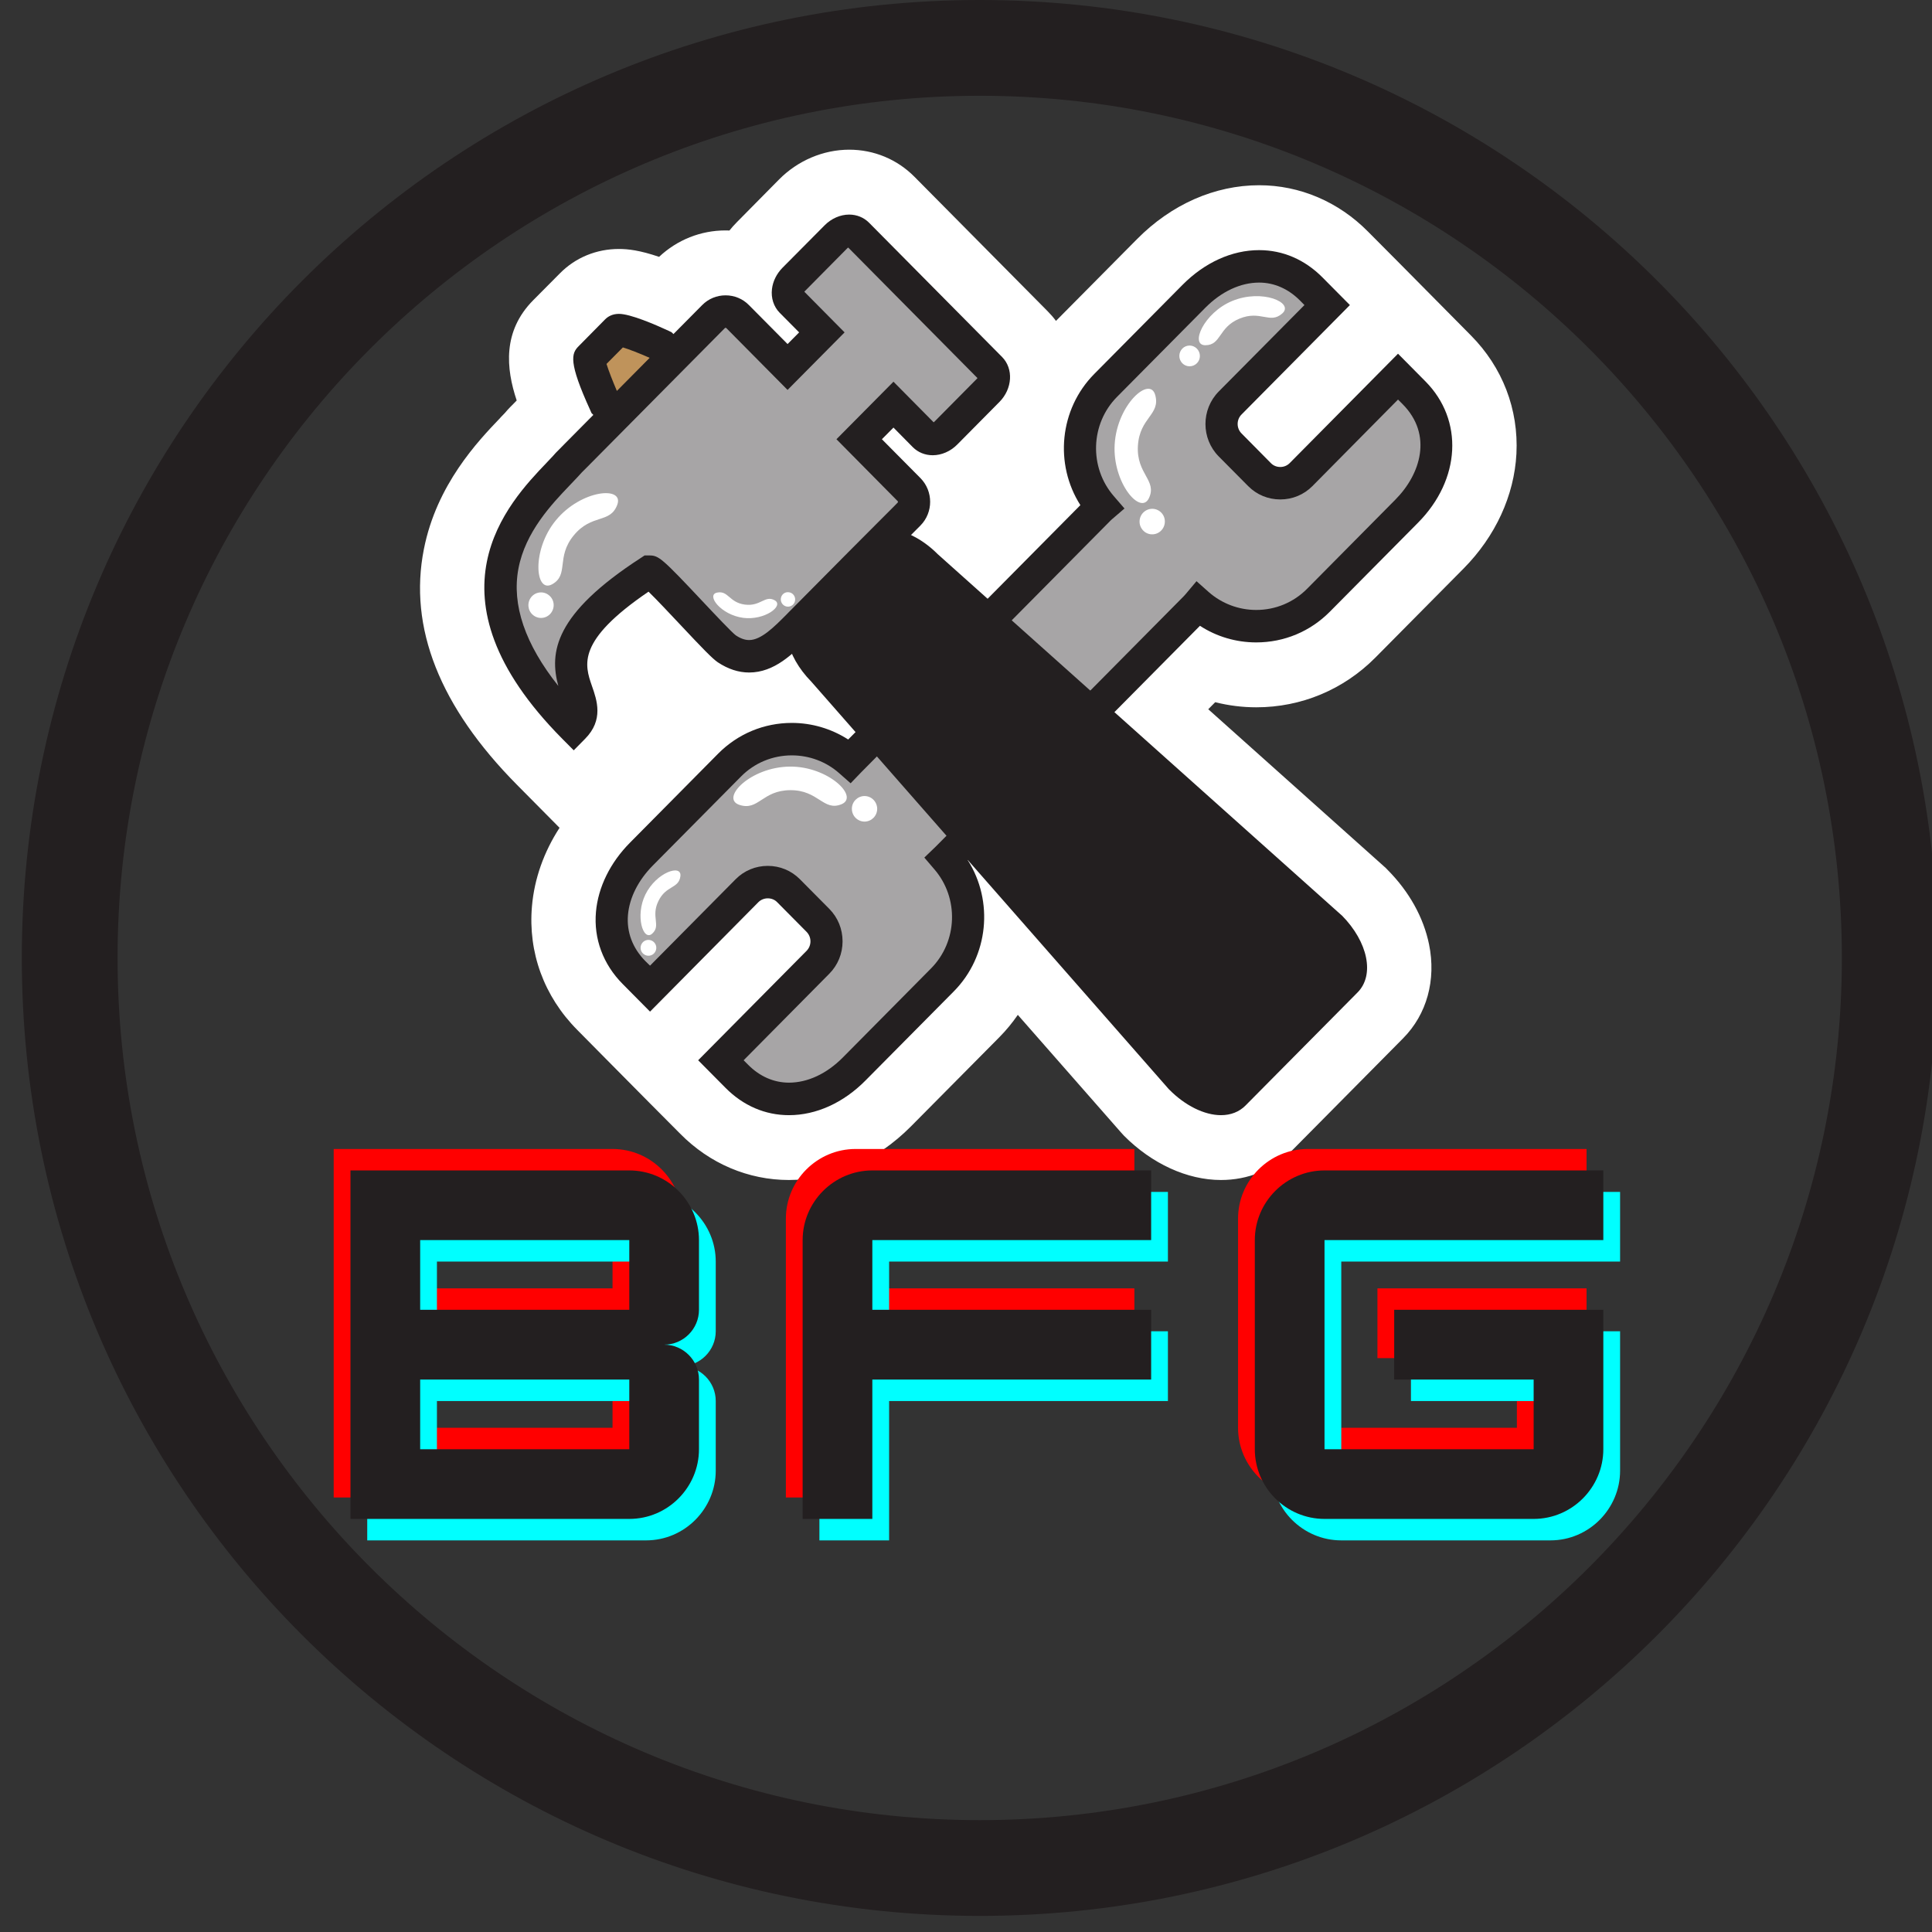 <?xml version="1.0" encoding="UTF-8"?>
<svg xmlns="http://www.w3.org/2000/svg" xmlns:xlink="http://www.w3.org/1999/xlink" width="90pt" height="90pt" viewBox="0 0 90 90" version="1.2">
<rect x="0" y="0" width="90" height="90" fill="#333333" stroke="none"/>
<defs>
<g>
<symbol overflow="visible" id="glyph0-0">
<path style="stroke:none;" d="M 17.047 -12.988 C 17.047 -14.754 15.605 -16.234 13.801 -16.234 L 0.812 -16.234 L 0.812 0 L 13.801 0 C 15.605 0 17.047 -1.48 17.047 -3.246 L 17.047 -6.492 C 17.047 -7.387 16.316 -8.117 15.422 -8.117 C 16.316 -8.117 17.047 -8.848 17.047 -9.742 Z M 13.801 -12.988 L 13.801 -9.742 L 4.059 -9.742 L 4.059 -12.988 Z M 4.059 -3.246 L 4.059 -6.492 L 13.801 -6.492 L 13.801 -3.246 Z M 4.059 -3.246 "/>
</symbol>
<symbol overflow="visible" id="glyph0-1">
<path style="stroke:none;" d="M 17.047 -16.234 L 4.059 -16.234 C 2.273 -16.234 0.812 -14.773 0.812 -12.988 L 0.812 0 L 4.059 0 L 4.059 -6.492 L 17.047 -6.492 L 17.047 -9.742 L 4.059 -9.742 L 4.059 -12.988 L 17.047 -12.988 Z M 17.047 -16.234 "/>
</symbol>
<symbol overflow="visible" id="glyph0-2">
<path style="stroke:none;" d="M 17.047 -16.234 L 4.059 -16.234 C 2.273 -16.234 0.812 -14.773 0.812 -12.988 L 0.812 -3.246 C 0.812 -1.461 2.273 0 4.059 0 L 13.801 0 C 15.605 0 17.047 -1.48 17.047 -3.246 L 17.047 -9.742 L 7.305 -9.742 L 7.305 -6.492 L 13.801 -6.492 L 13.801 -3.246 L 4.059 -3.246 L 4.059 -12.988 L 17.047 -12.988 Z M 17.047 -16.234 "/>
</symbol>
</g>
<clipPath id="clip1">
  <path d="M 1.016 0 L 90 0 L 90 89.25 L 1.016 89.25 Z M 1.016 0 "/>
</clipPath>
<clipPath id="clip2">
  <path d="M 19.016 6.977 L 70.766 6.977 L 70.766 54.977 L 19.016 54.977 Z M 19.016 6.977 "/>
</clipPath>
</defs>
<g id="surface1">
<g clip-path="url(#clip1)" clip-rule="nonzero">
<path style=" stroke:none;fill-rule:nonzero;fill:rgb(13.73%,12.16%,12.549%);fill-opacity:1;" d="M 45.641 4.461 C 67.785 4.461 85.801 22.477 85.801 44.625 C 85.801 66.773 67.785 84.789 45.641 84.789 C 23.492 84.789 5.477 66.773 5.477 44.625 C 5.477 22.477 23.492 4.461 45.641 4.461 M 45.641 0 C 20.992 0 1.016 19.98 1.016 44.625 C 1.016 69.27 20.992 89.25 45.641 89.25 C 70.285 89.25 90.266 69.27 90.266 44.625 C 90.266 19.98 70.285 0 45.641 0 Z M 45.641 0 "/>
</g>
<g clip-path="url(#clip2)" clip-rule="nonzero">
<path style=" stroke:none;fill-rule:nonzero;fill:rgb(100%,100%,100%);fill-opacity:1;" d="M 23.77 18.961 C 23.684 19.047 23.602 19.141 23.523 19.234 C 23.457 19.301 23.391 19.375 23.316 19.449 L 23.305 19.465 C 22.27 20.547 20.34 22.566 19.746 25.582 C 19.023 29.234 20.484 32.926 24.082 36.559 L 26.066 38.562 C 25.336 39.684 24.891 40.938 24.781 42.215 C 24.594 44.367 25.34 46.414 26.891 47.977 L 28.289 49.391 L 30.281 51.402 L 31.684 52.812 C 33.059 54.207 34.859 54.969 36.754 54.969 C 38.824 54.969 40.84 54.082 42.438 52.469 L 46.551 48.32 C 46.871 47.996 47.16 47.645 47.414 47.277 L 52.203 52.734 L 52.355 52.902 C 53.66 54.215 55.309 54.969 56.879 54.969 C 58.133 54.969 59.289 54.5 60.141 53.641 L 65.363 48.367 C 66.469 47.25 66.91 45.652 66.57 43.988 C 66.312 42.734 65.645 41.535 64.641 40.523 L 64.555 40.434 L 56.285 33.039 L 56.609 32.711 C 57.23 32.867 57.871 32.949 58.523 32.949 C 60.621 32.949 62.59 32.125 64.07 30.633 L 68.18 26.484 C 69.664 24.984 70.539 23.086 70.641 21.137 C 70.746 19.07 69.996 17.113 68.52 15.625 L 67.121 14.211 L 65.129 12.199 L 63.727 10.789 C 62.352 9.398 60.551 8.629 58.656 8.629 C 56.59 8.629 54.57 9.52 52.973 11.133 L 49.191 14.949 C 49.074 14.789 48.945 14.641 48.801 14.496 L 42.598 8.234 C 41.793 7.422 40.715 6.973 39.559 6.973 C 38.355 6.973 37.168 7.477 36.297 8.355 L 34.328 10.348 C 34.203 10.473 34.09 10.602 33.98 10.738 C 33.922 10.734 33.859 10.734 33.801 10.734 C 32.641 10.734 31.547 11.172 30.703 11.965 C 29.793 11.656 29.25 11.598 28.832 11.598 C 27.781 11.598 26.805 12 26.082 12.734 L 24.84 13.984 C 23.406 15.434 23.57 17.16 24.07 18.656 C 24.023 18.703 23.969 18.758 23.91 18.82 L 23.77 18.961 "/>
</g>
<path style=" stroke:none;fill-rule:nonzero;fill:rgb(65.489%,64.709%,65.099%);fill-opacity:1;" d="M 61.418 27.961 L 65.531 23.812 C 67.125 22.199 67.469 19.91 65.871 18.297 L 65.125 17.547 L 60.605 22.109 C 60.074 22.645 59.203 22.645 58.672 22.109 L 57.305 20.727 C 56.773 20.191 56.773 19.312 57.305 18.773 L 61.824 14.211 L 61.078 13.461 C 59.484 11.848 57.215 12.191 55.617 13.805 L 51.508 17.953 C 49.977 19.5 49.914 21.988 51.32 23.609 C 51.27 23.652 51.219 23.699 51.172 23.746 L 39.609 35.418 C 39.602 35.426 39.594 35.438 39.582 35.445 C 37.977 34.031 35.516 34.098 33.988 35.641 L 29.875 39.789 C 28.281 41.402 27.938 43.691 29.535 45.305 L 30.281 46.055 L 34.801 41.492 C 35.332 40.957 36.203 40.957 36.734 41.492 L 38.102 42.875 C 38.633 43.41 38.633 44.289 38.102 44.828 L 33.582 49.391 L 34.328 50.141 C 35.922 51.754 38.195 51.41 39.789 49.797 L 43.902 45.648 C 45.43 44.105 45.492 41.621 44.094 40 C 44.102 39.988 44.109 39.98 44.121 39.969 L 55.684 28.301 C 55.73 28.25 55.773 28.199 55.816 28.148 C 57.426 29.57 59.891 29.508 61.418 27.961 "/>
<path style=" stroke:none;fill-rule:nonzero;fill:rgb(13.73%,12.16%,12.549%);fill-opacity:1;" d="M 34.641 49.391 L 34.855 49.605 C 35.395 50.148 36.051 50.434 36.754 50.434 C 37.621 50.434 38.512 50.02 39.262 49.262 L 43.371 45.113 C 44.613 43.859 44.68 41.832 43.527 40.496 L 43.059 39.949 L 43.594 39.434 L 55.152 27.766 C 55.188 27.73 55.219 27.695 55.246 27.66 L 55.738 27.074 L 56.309 27.582 C 56.918 28.117 57.703 28.414 58.52 28.414 C 59.418 28.414 60.262 28.062 60.891 27.426 L 65 23.277 C 66.184 22.086 66.746 20.25 65.344 18.832 L 65.125 18.613 L 61.137 22.645 C 60.738 23.047 60.207 23.266 59.641 23.266 C 59.074 23.266 58.543 23.047 58.145 22.645 L 56.773 21.262 C 55.949 20.43 55.949 19.074 56.773 18.238 L 60.766 14.211 L 60.551 13.992 C 60.012 13.453 59.355 13.164 58.656 13.164 C 57.785 13.164 56.895 13.582 56.145 14.34 L 52.035 18.488 C 50.793 19.742 50.727 21.773 51.883 23.109 L 52.383 23.688 L 51.805 24.184 C 51.77 24.215 51.734 24.246 51.703 24.281 L 40.121 35.973 L 39.625 36.488 L 39.09 36.016 C 38.484 35.48 37.699 35.188 36.887 35.188 C 35.988 35.188 35.145 35.539 34.516 36.176 L 30.406 40.324 C 29.734 41.004 29.324 41.816 29.254 42.613 C 29.184 43.418 29.465 44.164 30.062 44.77 L 30.281 44.984 L 34.27 40.957 C 34.668 40.555 35.199 40.336 35.766 40.336 C 36.332 40.336 36.863 40.555 37.262 40.957 L 38.633 42.34 C 39.031 42.742 39.25 43.277 39.25 43.852 C 39.25 44.422 39.031 44.957 38.633 45.359 Z M 36.754 51.949 C 35.645 51.949 34.621 51.508 33.797 50.676 L 32.523 49.391 L 37.574 44.293 C 37.688 44.176 37.754 44.02 37.754 43.852 C 37.754 43.684 37.688 43.527 37.574 43.41 L 36.203 42.027 C 36.09 41.91 35.934 41.848 35.766 41.848 C 35.602 41.848 35.445 41.91 35.328 42.027 L 30.281 47.125 L 29.004 45.836 C 28.094 44.918 27.652 43.727 27.762 42.48 C 27.863 41.328 28.426 40.184 29.348 39.254 L 33.457 35.105 C 34.371 34.184 35.59 33.676 36.887 33.676 C 37.824 33.676 38.734 33.949 39.512 34.449 L 50.328 23.531 C 49.113 21.625 49.348 19.062 50.977 17.418 L 55.086 13.27 C 56.121 12.227 57.387 11.652 58.656 11.652 C 59.762 11.652 60.785 12.094 61.609 12.926 L 62.883 14.211 L 57.836 19.309 C 57.594 19.551 57.594 19.949 57.836 20.191 L 59.203 21.574 C 59.316 21.691 59.473 21.754 59.641 21.754 C 59.805 21.754 59.961 21.691 60.078 21.574 L 65.125 16.477 L 66.402 17.766 C 68.191 19.57 68.047 22.34 66.059 24.348 L 61.949 28.496 C 61.035 29.418 59.82 29.926 58.52 29.926 C 57.582 29.926 56.672 29.656 55.898 29.152 L 45.082 40.07 C 46.293 41.977 46.059 44.539 44.43 46.184 L 40.32 50.332 C 39.289 51.375 38.02 51.949 36.754 51.949 "/>
<path style=" stroke:none;fill-rule:nonzero;fill:rgb(13.73%,12.16%,12.549%);fill-opacity:1;" d="M 38.344 31.238 C 37.457 30.348 37.129 29.215 37.609 28.727 L 40.684 25.625 C 41.168 25.141 42.285 25.473 43.172 26.367 L 61.98 43.184 C 62.867 44.078 63.195 45.207 62.711 45.695 L 57.492 50.965 C 57.008 51.453 55.887 51.121 55.004 50.227 L 38.344 31.238 "/>
<path style=" stroke:none;fill-rule:nonzero;fill:rgb(13.73%,12.16%,12.549%);fill-opacity:1;" d="M 38.344 31.238 C 37.457 30.348 37.129 29.215 37.609 28.727 L 40.684 25.625 C 41.168 25.141 42.285 25.473 43.172 26.367 L 61.98 43.184 C 62.867 44.078 63.195 45.207 62.711 45.695 L 57.492 50.965 C 57.008 51.453 55.887 51.121 55.004 50.227 L 38.344 31.238 "/>
<path style=" stroke:none;fill-rule:nonzero;fill:rgb(13.73%,12.16%,12.549%);fill-opacity:1;" d="M 55.547 49.711 C 56.047 50.207 56.586 50.434 56.879 50.434 C 56.926 50.434 56.957 50.43 56.969 50.426 L 62.176 45.168 C 62.234 45.023 62.109 44.391 61.465 43.734 L 42.656 26.918 L 42.641 26.898 C 42.137 26.391 41.59 26.156 41.297 26.156 C 41.246 26.156 41.219 26.164 41.203 26.168 L 38.148 29.254 C 38.086 29.398 38.215 30.043 38.871 30.707 L 38.902 30.738 Z M 56.879 51.949 C 56.105 51.949 55.207 51.504 54.473 50.762 L 54.441 50.73 L 37.797 31.758 C 36.59 30.531 36.281 29 37.082 28.195 L 40.152 25.094 C 40.441 24.801 40.84 24.645 41.297 24.645 C 42.062 24.645 42.953 25.082 43.684 25.816 L 62.492 42.633 L 62.512 42.648 C 63.73 43.883 64.043 45.422 63.242 46.23 L 58.02 51.5 C 57.73 51.793 57.336 51.949 56.879 51.949 "/>
<path style=" stroke:none;fill-rule:nonzero;fill:rgb(74.899%,57.649%,35.689%);fill-opacity:1;" d="M 27.652 17.539 C 27.367 17.25 27.293 16.855 27.484 16.656 L 28.727 15.406 C 28.922 15.211 29.312 15.285 29.598 15.574 L 30.852 16.105 C 31.137 16.395 31.211 16.793 31.016 16.988 L 29.055 18.969 C 28.859 19.164 28.465 19.09 28.18 18.801 L 27.652 17.539 "/>
<path style=" stroke:none;fill-rule:nonzero;fill:rgb(74.899%,57.649%,35.689%);fill-opacity:1;" d="M 27.484 16.656 L 28.727 15.406 C 28.922 15.211 30.852 16.105 30.852 16.105 C 31.137 16.395 31.211 16.793 31.016 16.988 L 29.055 18.969 C 28.859 19.164 28.465 19.09 28.18 18.801 C 28.18 18.801 27.293 16.855 27.484 16.656 "/>
<path style=" stroke:none;fill-rule:nonzero;fill:rgb(13.73%,12.16%,12.549%);fill-opacity:1;" d="M 28.254 16.953 C 28.344 17.25 28.543 17.758 28.738 18.215 L 30.27 16.672 C 29.785 16.457 29.301 16.27 29.016 16.184 Z M 28.766 19.836 C 28.371 19.836 27.965 19.652 27.648 19.336 L 27.555 19.242 L 27.5 19.117 C 26.469 16.859 26.617 16.465 26.957 16.125 L 28.195 14.871 C 28.309 14.758 28.512 14.621 28.832 14.621 C 29.367 14.621 30.523 15.121 31.164 15.418 L 31.285 15.477 L 31.379 15.57 C 31.969 16.164 32.039 17.023 31.547 17.523 L 29.582 19.504 C 29.371 19.719 29.082 19.836 28.766 19.836 "/>
<path style=" stroke:none;fill-rule:nonzero;fill:rgb(65.489%,64.709%,65.099%);fill-opacity:1;" d="M 42.348 22.809 L 40.023 20.461 L 41.621 18.852 L 43.055 20.297 C 43.297 20.543 43.75 20.488 44.059 20.176 L 46.031 18.184 C 46.344 17.871 46.398 17.414 46.152 17.168 L 39.949 10.906 C 39.707 10.66 39.254 10.715 38.945 11.027 L 36.973 13.02 C 36.66 13.332 36.605 13.789 36.852 14.035 L 38.285 15.484 L 36.688 17.094 L 34.363 14.75 C 34.051 14.434 33.547 14.434 33.234 14.75 L 26.836 21.211 C 26.836 21.211 26.738 21.305 26.574 21.477 L 26.422 21.629 C 26.391 21.656 26.367 21.688 26.344 21.719 C 24.82 23.387 20.176 27.27 26.727 33.887 C 28.312 32.285 23.672 30.895 30.25 26.633 C 30.418 26.523 33.379 29.906 33.852 30.219 C 35.262 31.16 36.309 30.023 37.277 29.051 C 38.633 27.688 39.984 26.312 41.348 24.953 C 41.684 24.621 42.016 24.281 42.348 23.945 C 42.66 23.633 42.66 23.125 42.348 22.809 "/>
<path style=" stroke:none;fill-rule:nonzero;fill:rgb(13.73%,12.16%,12.549%);fill-opacity:1;" d="M 33.801 15.27 C 33.781 15.27 33.77 15.281 33.766 15.285 L 27.348 21.762 C 27.344 21.766 27.254 21.852 27.109 22 L 26.895 22.234 C 26.789 22.348 26.668 22.477 26.535 22.613 C 25.715 23.473 24.469 24.773 24.148 26.5 C 23.836 28.18 24.461 30.008 26.008 31.953 C 25.586 30.395 25.816 28.605 29.844 25.996 L 30.027 25.875 L 30.258 25.875 C 30.688 25.875 30.852 26.016 32.746 28.031 C 33.312 28.633 34.09 29.457 34.273 29.594 C 34.492 29.742 34.699 29.816 34.898 29.816 C 35.457 29.816 36.062 29.207 36.648 28.617 L 36.746 28.516 C 37.238 28.023 37.727 27.527 38.219 27.031 C 39.07 26.172 39.949 25.285 40.82 24.414 C 41.102 24.137 41.379 23.855 41.656 23.578 L 41.816 23.414 C 41.836 23.395 41.836 23.363 41.816 23.344 L 38.965 20.461 L 41.621 17.781 L 43.492 19.672 C 43.504 19.664 43.52 19.656 43.531 19.641 L 45.504 17.648 C 45.516 17.637 45.527 17.625 45.535 17.613 L 39.512 11.531 C 39.5 11.539 39.488 11.551 39.473 11.562 L 37.5 13.555 C 37.488 13.566 37.477 13.582 37.469 13.59 L 39.344 15.484 L 36.688 18.164 L 33.832 15.281 C 33.832 15.281 33.82 15.27 33.801 15.27 Z M 26.727 34.953 L 26.195 34.418 C 19.566 27.727 23.695 23.406 25.457 21.562 C 25.57 21.445 25.676 21.332 25.77 21.23 C 25.812 21.18 25.852 21.137 25.891 21.094 L 26.043 20.941 C 26.184 20.793 26.285 20.695 26.312 20.668 L 32.707 14.215 C 33 13.918 33.387 13.758 33.801 13.758 C 34.211 13.758 34.602 13.918 34.891 14.215 L 36.688 16.027 L 37.227 15.484 L 36.32 14.57 C 36.043 14.289 35.91 13.883 35.961 13.465 C 36.004 13.102 36.176 12.758 36.441 12.484 L 38.414 10.496 C 38.727 10.18 39.145 9.996 39.559 9.996 C 39.91 9.996 40.238 10.129 40.48 10.371 L 46.684 16.633 C 47.219 17.176 47.164 18.109 46.562 18.719 L 44.59 20.711 C 44.277 21.027 43.859 21.207 43.449 21.207 C 43.094 21.207 42.766 21.074 42.523 20.832 L 41.621 19.918 L 41.082 20.461 L 42.879 22.273 C 43.48 22.883 43.48 23.871 42.879 24.48 L 42.715 24.645 C 42.434 24.93 42.156 25.211 41.871 25.492 C 41.004 26.355 40.125 27.242 39.277 28.102 C 38.785 28.598 38.297 29.094 37.805 29.586 L 37.707 29.684 C 36.941 30.457 36.078 31.328 34.898 31.328 C 34.402 31.328 33.914 31.168 33.438 30.852 C 33.184 30.68 32.723 30.203 31.66 29.07 C 31.211 28.594 30.594 27.934 30.211 27.562 C 26.844 29.852 27.234 30.965 27.574 31.953 C 27.809 32.621 28.129 33.539 27.254 34.418 L 26.727 34.953 "/>
<path style=" stroke:none;fill-rule:nonzero;fill:rgb(100%,100%,100%);fill-opacity:1;" d="M 25.891 24.242 C 24.762 25.613 24.918 27.66 25.719 27.219 C 26.52 26.777 25.887 25.961 26.727 24.941 C 27.566 23.918 28.422 24.406 28.754 23.516 C 29.09 22.625 27.066 22.805 25.891 24.242 "/>
<path style=" stroke:none;fill-rule:nonzero;fill:rgb(100%,100%,100%);fill-opacity:1;" d="M 24.75 27.812 C 24.543 28.066 24.578 28.441 24.828 28.648 C 25.078 28.859 25.449 28.824 25.656 28.57 C 25.863 28.316 25.832 27.941 25.578 27.734 C 25.328 27.523 24.957 27.559 24.75 27.812 "/>
<path style=" stroke:none;fill-rule:nonzero;fill:rgb(100%,100%,100%);fill-opacity:1;" d="M 51.926 20.695 C 51.816 22.477 53.133 24.035 53.523 23.203 C 53.914 22.371 52.93 22.09 53.008 20.766 C 53.09 19.441 54.066 19.324 53.816 18.406 C 53.57 17.488 52.039 18.836 51.926 20.695 "/>
<path style=" stroke:none;fill-rule:nonzero;fill:rgb(100%,100%,100%);fill-opacity:1;" d="M 53.086 24.262 C 53.066 24.59 53.312 24.871 53.637 24.891 C 53.965 24.91 54.242 24.66 54.262 24.332 C 54.285 24.004 54.035 23.723 53.711 23.703 C 53.387 23.684 53.105 23.934 53.086 24.262 "/>
<path style=" stroke:none;fill-rule:nonzero;fill:rgb(100%,100%,100%);fill-opacity:1;" d="M 36.809 35.711 C 38.578 35.699 40.047 37.117 39.199 37.465 C 38.355 37.809 38.129 36.801 36.816 36.809 C 35.5 36.816 35.332 37.793 34.438 37.492 C 33.543 37.188 34.965 35.719 36.809 35.711 "/>
<path style=" stroke:none;fill-rule:nonzero;fill:rgb(100%,100%,100%);fill-opacity:1;" d="M 40.27 37.082 C 40.594 37.082 40.859 37.344 40.863 37.676 C 40.863 38.004 40.602 38.27 40.277 38.273 C 39.949 38.273 39.684 38.008 39.684 37.68 C 39.68 37.352 39.945 37.086 40.27 37.082 "/>
<path style=" stroke:none;fill-rule:nonzero;fill:rgb(100%,100%,100%);fill-opacity:1;" d="M 30.066 41.668 C 29.578 42.66 29.961 43.871 30.383 43.492 C 30.805 43.109 30.309 42.711 30.672 41.973 C 31.031 41.234 31.617 41.406 31.695 40.82 C 31.773 40.234 30.574 40.633 30.066 41.668 "/>
<path style=" stroke:none;fill-rule:nonzero;fill:rgb(100%,100%,100%);fill-opacity:1;" d="M 29.879 43.988 C 29.789 44.172 29.863 44.395 30.047 44.484 C 30.227 44.574 30.445 44.5 30.535 44.316 C 30.625 44.133 30.551 43.914 30.371 43.824 C 30.191 43.73 29.969 43.805 29.879 43.988 "/>
<path style=" stroke:none;fill-rule:nonzero;fill:rgb(100%,100%,100%);fill-opacity:1;" d="M 57.402 14.02 C 56.078 14.566 55.414 16.09 56.152 16.082 C 56.895 16.078 56.75 15.25 57.738 14.844 C 58.727 14.434 59.152 15.113 59.73 14.605 C 60.309 14.098 58.789 13.445 57.402 14.02 "/>
<path style=" stroke:none;fill-rule:nonzero;fill:rgb(100%,100%,100%);fill-opacity:1;" d="M 55.234 16.133 C 54.992 16.234 54.875 16.516 54.973 16.762 C 55.074 17.012 55.352 17.129 55.598 17.027 C 55.844 16.926 55.961 16.645 55.859 16.398 C 55.758 16.152 55.48 16.031 55.234 16.133 "/>
<path style=" stroke:none;fill-rule:nonzero;fill:rgb(100%,100%,100%);fill-opacity:1;" d="M 34.617 28.781 C 35.609 28.914 36.539 28.223 36.09 27.965 C 35.637 27.707 35.438 28.262 34.695 28.164 C 33.957 28.062 33.93 27.5 33.406 27.605 C 32.879 27.711 33.574 28.641 34.617 28.781 "/>
<path style=" stroke:none;fill-rule:nonzero;fill:rgb(100%,100%,100%);fill-opacity:1;" d="M 36.664 28.258 C 36.848 28.281 37.016 28.152 37.039 27.969 C 37.062 27.781 36.934 27.613 36.75 27.59 C 36.566 27.562 36.398 27.691 36.375 27.879 C 36.352 28.062 36.48 28.234 36.664 28.258 "/>
<g style="fill:rgb(100%,0%,0%);fill-opacity:1;">
  <use xlink:href="#glyph0-0" x="14.733" y="69.758"/>
</g>
<g style="fill:rgb(100%,0%,0%);fill-opacity:1;">
  <use xlink:href="#glyph0-1" x="35.797" y="69.758"/>
</g>
<g style="fill:rgb(100%,0%,0%);fill-opacity:1;">
  <use xlink:href="#glyph0-2" x="56.861" y="69.758"/>
</g>
<g style="fill:rgb(0%,100%,100%);fill-opacity:1;">
  <use xlink:href="#glyph0-0" x="16.295" y="71.757"/>
</g>
<g style="fill:rgb(0%,100%,100%);fill-opacity:1;">
  <use xlink:href="#glyph0-1" x="37.359" y="71.757"/>
</g>
<g style="fill:rgb(0%,100%,100%);fill-opacity:1;">
  <use xlink:href="#glyph0-2" x="58.423" y="71.757"/>
</g>
<g style="fill:rgb(13.73%,12.16%,12.549%);fill-opacity:1;">
  <use xlink:href="#glyph0-0" x="15.514" y="70.757"/>
</g>
<g style="fill:rgb(13.73%,12.16%,12.549%);fill-opacity:1;">
  <use xlink:href="#glyph0-1" x="36.578" y="70.757"/>
</g>
<g style="fill:rgb(13.73%,12.16%,12.549%);fill-opacity:1;">
  <use xlink:href="#glyph0-2" x="57.642" y="70.757"/>
</g>
</g>
</svg>
